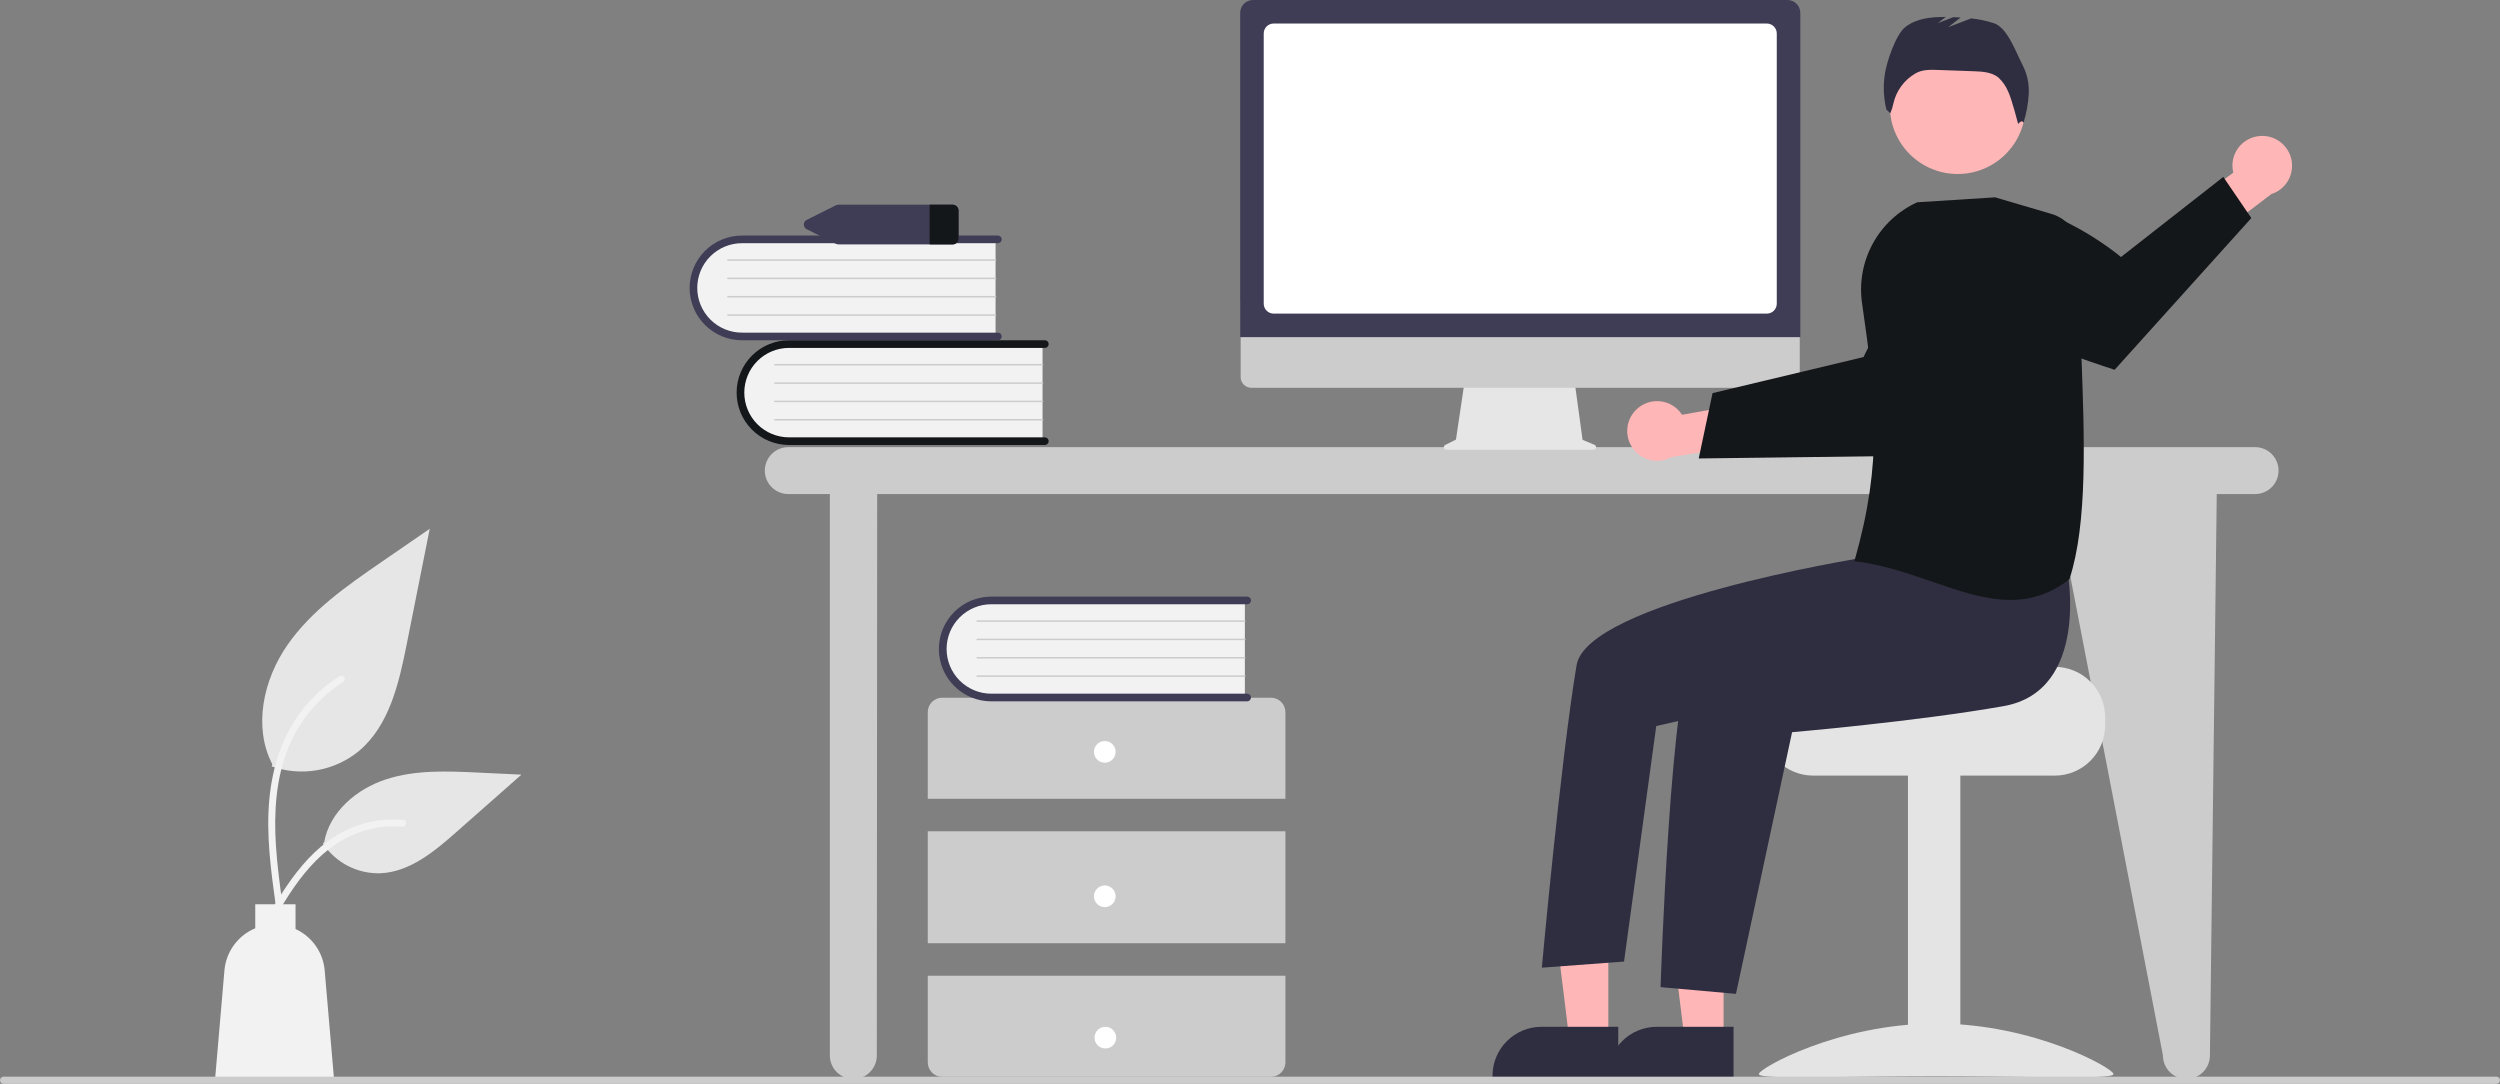 <svg width="316" height="137" viewBox="0 0 316 137" fill="none" xmlns="http://www.w3.org/2000/svg">
<rect x="0" y="0" width="316" height="137" fill="#808080" stroke="none"/>
<g clip-path="url(#clip0)">
<path d="M285.041 56.517H99.642C98.855 56.517 98.1 56.829 97.544 57.385C96.987 57.942 96.674 58.696 96.674 59.483C96.674 60.27 96.987 61.024 97.544 61.581C98.1 62.137 98.855 62.449 99.642 62.449H104.894V133.415C104.894 134.202 105.207 134.957 105.763 135.513C106.32 136.069 107.075 136.382 107.862 136.382C108.649 136.382 109.404 136.069 109.961 135.513C110.518 134.957 110.83 134.202 110.83 133.415L110.876 62.449H259.677L273.397 133.415C273.397 134.202 273.71 134.957 274.266 135.513C274.823 136.069 275.578 136.382 276.365 136.382C277.152 136.382 277.907 136.069 278.464 135.513C279.021 134.957 279.333 134.202 279.333 133.415L280.197 62.449H285.041C285.829 62.449 286.584 62.137 287.14 61.581C287.697 61.024 288.01 60.27 288.01 59.483C288.01 58.696 287.697 57.942 287.14 57.385C286.584 56.829 285.829 56.517 285.041 56.517Z" fill="#CCCCCC"/>
<path d="M131.779 43.299V55.861H100.287C99.462 55.889 98.639 55.755 97.866 55.466C97.092 55.177 96.383 54.738 95.779 54.175C95.175 53.612 94.689 52.936 94.346 52.185C94.004 51.434 93.813 50.623 93.784 49.798C93.755 48.973 93.889 48.151 94.179 47.378C94.468 46.605 94.907 45.896 95.47 45.293C96.034 44.689 96.71 44.203 97.462 43.86C98.213 43.518 99.025 43.327 99.85 43.299C99.996 43.294 100.142 43.294 100.287 43.299L131.779 43.299Z" fill="#F2F2F2"/>
<path d="M132.552 55.764C132.552 55.892 132.501 56.015 132.411 56.105C132.32 56.196 132.197 56.247 132.069 56.247H99.727C97.971 56.246 96.287 55.548 95.046 54.307C93.805 53.066 93.108 51.383 93.108 49.628C93.108 47.873 93.805 46.19 95.046 44.949C96.287 43.708 97.971 43.01 99.727 43.009H132.069C132.132 43.008 132.195 43.021 132.254 43.045C132.313 43.069 132.367 43.105 132.412 43.15C132.457 43.195 132.492 43.248 132.517 43.307C132.541 43.365 132.554 43.428 132.554 43.492C132.554 43.555 132.541 43.618 132.517 43.677C132.492 43.736 132.457 43.789 132.412 43.834C132.367 43.879 132.313 43.914 132.254 43.939C132.195 43.963 132.132 43.975 132.069 43.975H99.727C98.228 43.977 96.791 44.574 95.732 45.634C94.674 46.694 94.079 48.13 94.079 49.628C94.079 51.126 94.674 52.562 95.732 53.622C96.791 54.682 98.228 55.279 99.727 55.281H132.069C132.197 55.281 132.32 55.332 132.411 55.422C132.501 55.513 132.552 55.636 132.552 55.764Z" fill="#141719"/>
<path d="M131.779 46.197H97.938C97.912 46.198 97.888 46.188 97.87 46.17C97.851 46.152 97.841 46.127 97.841 46.102C97.841 46.076 97.85 46.052 97.868 46.033C97.886 46.015 97.911 46.005 97.936 46.004H131.779C131.805 46.005 131.829 46.015 131.847 46.033C131.865 46.051 131.875 46.075 131.875 46.101C131.875 46.126 131.865 46.151 131.847 46.169C131.829 46.187 131.805 46.197 131.779 46.197Z" fill="#CCCCCC"/>
<path d="M131.779 48.517H97.938C97.912 48.517 97.888 48.507 97.87 48.489C97.851 48.471 97.841 48.447 97.841 48.421C97.841 48.395 97.85 48.371 97.868 48.352C97.886 48.334 97.911 48.324 97.936 48.323H131.779C131.805 48.324 131.829 48.334 131.847 48.352C131.865 48.37 131.875 48.395 131.875 48.42C131.875 48.446 131.865 48.47 131.847 48.488C131.829 48.506 131.805 48.516 131.779 48.517Z" fill="#CCCCCC"/>
<path d="M131.779 50.836H97.938C97.912 50.836 97.888 50.826 97.87 50.808C97.851 50.79 97.841 50.766 97.841 50.74C97.841 50.715 97.85 50.69 97.868 50.672C97.886 50.653 97.911 50.643 97.936 50.642H131.779C131.805 50.643 131.829 50.653 131.847 50.671C131.865 50.689 131.875 50.714 131.875 50.739C131.875 50.765 131.865 50.789 131.847 50.807C131.829 50.825 131.805 50.836 131.779 50.836Z" fill="#CCCCCC"/>
<path d="M131.779 53.155H97.938C97.912 53.155 97.888 53.145 97.87 53.127C97.851 53.109 97.841 53.085 97.841 53.059C97.841 53.034 97.85 53.009 97.868 52.991C97.886 52.972 97.911 52.962 97.936 52.962H131.779C131.805 52.962 131.829 52.972 131.847 52.99C131.865 53.008 131.875 53.033 131.875 53.058C131.875 53.084 131.865 53.108 131.847 53.126C131.829 53.144 131.805 53.155 131.779 53.155Z" fill="#CCCCCC"/>
<path d="M125.842 30.064V42.626H94.351C92.684 42.684 91.063 42.078 89.843 40.941C88.623 39.804 87.906 38.229 87.848 36.563C87.79 34.897 88.396 33.277 89.534 32.058C90.671 30.839 92.247 30.122 93.914 30.064C94.059 30.059 94.205 30.059 94.351 30.064H125.842Z" fill="#F2F2F2"/>
<path d="M126.616 42.529C126.616 42.657 126.565 42.78 126.474 42.871C126.384 42.961 126.261 43.012 126.133 43.012H93.79C92.034 43.012 90.349 42.315 89.107 41.074C87.865 39.832 87.167 38.149 87.167 36.393C87.167 34.638 87.865 32.954 89.107 31.713C90.349 30.471 92.034 29.774 93.79 29.774H126.133C126.196 29.774 126.259 29.786 126.318 29.811C126.376 29.835 126.43 29.87 126.474 29.915C126.519 29.96 126.555 30.014 126.579 30.072C126.604 30.131 126.616 30.194 126.616 30.257C126.616 30.32 126.604 30.383 126.579 30.442C126.555 30.5 126.519 30.554 126.474 30.599C126.43 30.643 126.376 30.679 126.318 30.703C126.259 30.728 126.196 30.74 126.133 30.74H93.79C92.29 30.74 90.851 31.336 89.791 32.396C88.73 33.456 88.134 34.894 88.134 36.393C88.134 37.892 88.73 39.33 89.791 40.39C90.851 41.45 92.29 42.046 93.79 42.046H126.133C126.261 42.046 126.384 42.097 126.474 42.188C126.565 42.278 126.616 42.401 126.616 42.529Z" fill="#3F3D56"/>
<path d="M125.843 32.963H92.001C91.976 32.963 91.951 32.953 91.933 32.935C91.915 32.917 91.904 32.892 91.904 32.867C91.904 32.841 91.914 32.817 91.932 32.798C91.95 32.78 91.974 32.77 92 32.769H125.843C125.868 32.77 125.892 32.78 125.91 32.798C125.928 32.816 125.938 32.841 125.938 32.866C125.938 32.892 125.928 32.916 125.91 32.934C125.892 32.952 125.868 32.962 125.843 32.963Z" fill="#CCCCCC"/>
<path d="M125.843 35.282H92.001C91.976 35.282 91.951 35.272 91.933 35.254C91.915 35.236 91.904 35.212 91.904 35.186C91.904 35.16 91.914 35.136 91.932 35.118C91.95 35.099 91.974 35.089 92 35.089H125.843C125.868 35.089 125.892 35.099 125.91 35.117C125.928 35.135 125.938 35.16 125.938 35.185C125.938 35.211 125.928 35.235 125.91 35.253C125.892 35.271 125.868 35.282 125.843 35.282Z" fill="#CCCCCC"/>
<path d="M125.843 37.601H92.001C91.976 37.601 91.951 37.591 91.933 37.573C91.915 37.555 91.904 37.531 91.904 37.505C91.904 37.48 91.914 37.455 91.932 37.437C91.95 37.419 91.974 37.408 92 37.408H125.843C125.868 37.408 125.892 37.418 125.91 37.436C125.928 37.454 125.938 37.479 125.938 37.504C125.938 37.53 125.928 37.554 125.91 37.572C125.892 37.59 125.868 37.601 125.843 37.601Z" fill="#CCCCCC"/>
<path d="M125.843 39.92H92.001C91.976 39.92 91.951 39.91 91.933 39.892C91.915 39.874 91.904 39.85 91.904 39.824C91.904 39.799 91.914 39.774 91.932 39.756C91.95 39.738 91.974 39.727 92 39.727H125.843C125.868 39.727 125.892 39.737 125.91 39.755C125.928 39.774 125.938 39.798 125.938 39.824C125.938 39.849 125.928 39.873 125.91 39.891C125.892 39.91 125.868 39.92 125.843 39.92Z" fill="#CCCCCC"/>
<path d="M162.477 100.968V90.015C162.477 89.531 162.284 89.067 161.942 88.724C161.599 88.382 161.135 88.19 160.65 88.19H119.095C118.611 88.19 118.146 88.382 117.804 88.724C117.461 89.067 117.269 89.531 117.269 90.015V100.968H162.477Z" fill="#CCCCCC"/>
<path d="M162.477 105.075H117.269V119.223H162.477V105.075Z" fill="#CCCCCC"/>
<path d="M117.269 123.33V134.283C117.269 134.768 117.461 135.232 117.804 135.574C118.146 135.917 118.611 136.109 119.095 136.109H160.65C161.135 136.109 161.599 135.917 161.942 135.574C162.284 135.232 162.477 134.768 162.477 134.283V123.33H117.269Z" fill="#CCCCCC"/>
<path d="M139.644 96.404C140.401 96.404 141.014 95.791 141.014 95.035C141.014 94.279 140.401 93.666 139.644 93.666C138.888 93.666 138.274 94.279 138.274 95.035C138.274 95.791 138.888 96.404 139.644 96.404Z" fill="white"/>
<path d="M139.644 114.659C140.401 114.659 141.014 114.046 141.014 113.29C141.014 112.534 140.401 111.921 139.644 111.921C138.888 111.921 138.274 112.534 138.274 113.29C138.274 114.046 138.888 114.659 139.644 114.659Z" fill="white"/>
<path d="M139.718 132.528C140.474 132.528 141.088 131.915 141.088 131.159C141.088 130.402 140.474 129.789 139.718 129.789C138.961 129.789 138.348 130.402 138.348 131.159C138.348 131.915 138.961 132.528 139.718 132.528Z" fill="white"/>
<path d="M157.351 75.701V88.263H125.859C124.193 88.32 122.573 87.713 121.354 86.576C120.135 85.44 119.418 83.866 119.36 82.201C119.302 80.536 119.908 78.916 121.045 77.697C122.181 76.478 123.756 75.76 125.422 75.701C125.568 75.696 125.713 75.696 125.859 75.701H157.351Z" fill="#F2F2F2"/>
<path d="M158.125 88.166C158.124 88.295 158.074 88.417 157.983 88.508C157.892 88.599 157.769 88.65 157.641 88.65H125.299C123.542 88.65 121.858 87.953 120.616 86.713C119.373 85.472 118.675 83.79 118.674 82.034C118.673 80.279 119.369 78.596 120.61 77.353C121.851 76.112 123.535 75.413 125.291 75.411H157.641C157.705 75.411 157.768 75.423 157.826 75.448C157.885 75.472 157.939 75.507 157.984 75.552C158.029 75.597 158.064 75.65 158.089 75.709C158.113 75.768 158.126 75.831 158.126 75.894C158.126 75.958 158.113 76.021 158.089 76.079C158.064 76.138 158.029 76.192 157.984 76.236C157.939 76.281 157.885 76.317 157.826 76.341C157.768 76.365 157.705 76.378 157.641 76.377H125.299C123.8 76.379 122.363 76.976 121.304 78.036C120.245 79.096 119.65 80.532 119.65 82.03C119.65 83.528 120.245 84.965 121.304 86.025C122.363 87.085 123.8 87.681 125.299 87.683H157.641C157.769 87.683 157.892 87.734 157.983 87.825C158.074 87.915 158.124 88.038 158.125 88.166Z" fill="#3F3D56"/>
<path d="M157.351 78.6H123.51C123.485 78.6 123.46 78.59 123.442 78.572C123.424 78.554 123.413 78.53 123.413 78.504C123.413 78.479 123.423 78.454 123.441 78.436C123.459 78.418 123.483 78.407 123.509 78.407H157.351C157.377 78.407 157.401 78.417 157.419 78.435C157.437 78.454 157.447 78.478 157.447 78.503C157.447 78.529 157.437 78.553 157.419 78.571C157.401 78.589 157.377 78.6 157.351 78.6H157.351Z" fill="#CCCCCC"/>
<path d="M157.351 80.919H123.51C123.485 80.919 123.46 80.909 123.442 80.891C123.424 80.873 123.413 80.849 123.413 80.823C123.413 80.798 123.423 80.773 123.441 80.755C123.459 80.737 123.483 80.726 123.509 80.726H157.351C157.377 80.726 157.401 80.736 157.419 80.754C157.437 80.773 157.447 80.797 157.447 80.823C157.447 80.848 157.437 80.872 157.419 80.891C157.401 80.909 157.377 80.919 157.351 80.919H157.351Z" fill="#CCCCCC"/>
<path d="M157.351 83.238H123.51C123.485 83.238 123.46 83.228 123.442 83.21C123.424 83.192 123.413 83.168 123.413 83.142C123.413 83.117 123.423 83.092 123.441 83.074C123.459 83.056 123.483 83.045 123.509 83.045H157.351C157.377 83.045 157.401 83.056 157.419 83.074C157.437 83.092 157.447 83.116 157.447 83.142C157.447 83.167 157.437 83.192 157.419 83.21C157.401 83.228 157.377 83.238 157.351 83.238H157.351Z" fill="#CCCCCC"/>
<path d="M157.351 85.557H123.51C123.485 85.558 123.46 85.547 123.442 85.53C123.424 85.512 123.413 85.487 123.413 85.462C123.413 85.436 123.423 85.412 123.441 85.393C123.459 85.375 123.483 85.365 123.509 85.364H157.351C157.377 85.364 157.401 85.375 157.419 85.393C157.437 85.411 157.447 85.435 157.447 85.461C157.447 85.486 157.437 85.511 157.419 85.529C157.401 85.547 157.377 85.557 157.351 85.557H157.351Z" fill="#CCCCCC"/>
<path d="M120.366 25.873H106.018C105.882 25.873 105.748 25.904 105.626 25.964L102.004 27.776C101.885 27.827 101.784 27.911 101.712 28.019C101.641 28.127 101.603 28.254 101.603 28.383C101.603 28.513 101.641 28.639 101.712 28.747C101.784 28.855 101.885 28.939 102.004 28.99L105.626 30.802C105.748 30.862 105.882 30.893 106.018 30.893H120.366C120.564 30.905 120.758 30.838 120.907 30.707C121.056 30.576 121.147 30.392 121.161 30.195V26.571C121.147 26.374 121.056 26.19 120.907 26.059C120.758 25.928 120.564 25.862 120.366 25.873Z" fill="#3F3D56"/>
<path d="M121.161 26.571V30.195C121.147 30.392 121.056 30.576 120.907 30.707C120.758 30.838 120.564 30.905 120.366 30.893H117.508V25.873H120.366C120.564 25.862 120.758 25.929 120.907 26.059C121.056 26.19 121.147 26.374 121.161 26.571Z" fill="#141719"/>
<path d="M34.347 96.876C36.194 97.525 38.178 97.687 40.106 97.348C42.035 97.008 43.843 96.178 45.358 94.937C49.215 91.702 50.424 86.372 51.408 81.437C52.378 76.571 53.348 71.706 54.318 66.84L48.225 71.032C43.844 74.048 39.364 77.159 36.33 81.527C33.296 85.894 31.972 91.856 34.409 96.581" fill="#E6E6E6"/>
<path d="M34.867 114.549C34.251 110.06 33.617 105.513 34.049 100.976C34.433 96.946 35.663 93.01 38.168 89.784C39.497 88.074 41.114 86.609 42.947 85.455C43.425 85.153 43.865 85.91 43.389 86.21C40.218 88.214 37.765 91.172 36.384 94.658C34.859 98.535 34.614 102.762 34.877 106.88C35.035 109.371 35.372 111.845 35.712 114.316C35.739 114.428 35.722 114.546 35.665 114.646C35.608 114.746 35.516 114.82 35.406 114.855C35.294 114.885 35.175 114.869 35.074 114.812C34.973 114.755 34.899 114.66 34.867 114.549L34.867 114.549Z" fill="#F2F2F2"/>
<path d="M40.807 106.605C41.599 107.809 42.688 108.788 43.969 109.449C45.25 110.11 46.68 110.43 48.12 110.378C51.823 110.202 54.909 107.62 57.688 105.168L65.906 97.916L60.467 97.656C56.556 97.469 52.543 97.294 48.818 98.5C45.092 99.705 41.656 102.607 40.975 106.461" fill="#E6E6E6"/>
<path d="M33.124 117.129C36.093 111.881 39.535 106.047 45.687 104.183C47.397 103.666 49.191 103.481 50.971 103.638C51.532 103.686 51.392 104.55 50.832 104.502C47.848 104.254 44.87 105.042 42.4 106.732C40.022 108.349 38.171 110.598 36.604 112.982C35.644 114.443 34.784 115.965 33.925 117.486C33.65 117.972 32.846 117.621 33.124 117.129L33.124 117.129Z" fill="#F2F2F2"/>
<path d="M28.369 122.654C28.469 121.496 28.885 120.388 29.572 119.449C30.258 118.511 31.19 117.78 32.264 117.334V114.299H37.356V117.429C38.377 117.897 39.256 118.627 39.903 119.545C40.55 120.463 40.942 121.536 41.039 122.654L42.236 136.565H27.171L28.369 122.654Z" fill="#F2F2F2"/>
<path d="M201.552 56.231L200.037 55.594L198.998 48.004H185.159L184.032 55.563L182.677 56.24C182.612 56.273 182.56 56.326 182.529 56.392C182.499 56.457 182.491 56.531 182.508 56.602C182.524 56.672 182.564 56.735 182.621 56.78C182.678 56.825 182.748 56.849 182.821 56.849H201.427C201.501 56.849 201.573 56.824 201.631 56.777C201.688 56.73 201.728 56.664 201.742 56.592C201.757 56.519 201.746 56.443 201.711 56.377C201.677 56.312 201.62 56.26 201.552 56.231Z" fill="#E6E6E6"/>
<path d="M226.145 49.014H158.164C157.807 49.013 157.465 48.871 157.213 48.619C156.961 48.366 156.82 48.025 156.82 47.668V38.087H227.489V47.668C227.489 48.025 227.347 48.366 227.095 48.619C226.843 48.871 226.502 49.013 226.145 49.014Z" fill="#CCCCCC"/>
<path d="M227.56 42.615H156.758V1.623C156.758 1.192 156.93 0.78 157.234 0.476C157.538 0.172 157.951 0 158.381 0H225.936C226.367 0 226.779 0.172 227.084 0.476C227.388 0.78 227.559 1.192 227.56 1.623L227.56 42.615Z" fill="#3F3D56"/>
<path d="M223.331 39.64H160.987C160.655 39.64 160.337 39.508 160.102 39.273C159.867 39.039 159.735 38.721 159.735 38.389V4.226C159.735 3.895 159.867 3.577 160.102 3.342C160.337 3.107 160.655 2.976 160.987 2.975H223.331C223.663 2.976 223.981 3.107 224.216 3.342C224.45 3.577 224.582 3.895 224.583 4.226V38.389C224.582 38.721 224.45 39.039 224.216 39.273C223.981 39.508 223.663 39.64 223.331 39.64Z" fill="white"/>
<path d="M206.91 51.695C207.313 51.323 207.792 51.044 208.314 50.878C208.836 50.711 209.388 50.661 209.931 50.731C210.475 50.801 210.996 50.989 211.459 51.282C211.922 51.575 212.315 51.966 212.61 52.427L221.043 50.929L223.204 55.828L211.266 57.777C210.457 58.222 209.514 58.355 208.615 58.15C207.715 57.946 206.921 57.419 206.385 56.669C205.848 55.92 205.605 54.999 205.702 54.082C205.798 53.165 206.228 52.316 206.91 51.695Z" fill="#FFB6B6"/>
<path d="M214.718 57.95L223.509 57.841L224.622 57.826L242.508 57.601C242.508 57.601 247.366 52.97 251.595 48.202L251.002 43.916C250.424 39.711 248.337 35.859 245.128 33.077C239.071 37.122 235.558 45.129 235.558 45.129L224.468 47.78L223.358 48.045L216.467 49.691L214.718 57.95Z" fill="#141719"/>
<path d="M259.722 84.289H243.312C243.312 84.992 225.373 85.562 225.373 85.562C224.977 85.86 224.617 86.201 224.298 86.581C223.341 87.722 222.817 89.165 222.82 90.654V91.673C222.821 93.361 223.492 94.979 224.686 96.173C225.881 97.367 227.5 98.037 229.189 98.038H259.722C261.411 98.037 263.03 97.365 264.224 96.172C265.418 94.979 266.09 93.36 266.091 91.673V90.654C266.089 88.967 265.417 87.349 264.223 86.156C263.029 84.963 261.411 84.291 259.722 84.289Z" fill="#E4E4E4"/>
<path d="M247.788 97.785H241.165V135.995H247.788V97.785Z" fill="#E4E4E4"/>
<path d="M222.312 135.763C222.312 136.478 232.349 136.039 244.731 136.039C257.113 136.039 267.15 136.478 267.15 135.763C267.15 135.047 257.113 129.375 244.731 129.375C232.349 129.375 222.312 135.047 222.312 135.763Z" fill="#E4E4E4"/>
<path d="M217.863 131.397L212.933 131.396L210.588 112.393L217.863 112.394L217.863 131.397Z" fill="#FFB6B6"/>
<path d="M219.12 136.172L203.224 136.172V135.971C203.224 134.331 203.876 132.758 205.036 131.599C206.197 130.439 207.77 129.788 209.411 129.788H209.411L219.12 129.788L219.12 136.172Z" fill="#2F2E41"/>
<path d="M203.293 131.397L198.363 131.396L196.018 112.393L203.293 112.394L203.293 131.397Z" fill="#FFB6B6"/>
<path d="M204.55 136.172L188.654 136.172V135.971C188.654 134.331 189.306 132.758 190.467 131.599C191.627 130.439 193.2 129.788 194.841 129.788H194.842L204.55 129.788L204.55 136.172Z" fill="#2F2E41"/>
<path d="M247.452 21.993C252.186 21.993 256.023 18.158 256.023 13.427C256.023 8.696 252.186 4.86 247.452 4.86C242.718 4.86 238.88 8.696 238.88 13.427C238.88 18.158 242.718 21.993 247.452 21.993Z" fill="#FFB6B6"/>
<path d="M261.325 72.12C261.325 72.12 264.201 87.318 253.258 89.254C242.315 91.189 226.519 92.549 226.519 92.549L219.426 125.625L209.896 124.774C209.896 124.774 211.163 84.959 214.28 81.844C217.397 78.729 237.097 69.402 237.097 69.402L261.325 72.12Z" fill="#2F2E41"/>
<path d="M239.953 65.75L235.167 70.548C235.167 70.548 200.611 76.111 199.278 84.087C197.265 96.13 194.888 122.317 194.888 122.317L205.277 121.539L209.351 91.77L225.975 87.991L244.888 77.691L239.953 65.75Z" fill="#2F2E41"/>
<path d="M255.7 8.313C254.854 6.718 253.779 3.538 252.071 2.948C251.122 2.634 250.142 2.425 249.148 2.326L246.245 3.442L247.825 2.214C247.517 2.196 247.21 2.181 246.903 2.169L244.944 2.922L245.946 2.143C244.12 2.124 242.236 2.314 240.821 3.425C239.615 4.372 238.42 7.959 238.226 9.48C238.02 10.935 238.092 12.416 238.439 13.843L238.935 14.315C239.109 13.917 239.239 13.502 239.324 13.077C239.502 12.282 239.844 11.533 240.327 10.878C240.811 10.222 241.426 9.674 242.133 9.27L242.16 9.254C242.991 8.786 244.001 8.808 244.955 8.842L249.486 9.005C250.576 9.044 251.75 9.113 252.599 9.797C253.139 10.301 253.564 10.916 253.844 11.599C254.267 12.451 255.092 15.664 255.092 15.664C255.092 15.664 255.559 15.057 255.782 15.509C256.141 14.331 256.359 13.115 256.432 11.886C256.504 10.652 256.251 9.42 255.7 8.313Z" fill="#2F2E41"/>
<path d="M285.679 17.189C285.132 17.225 284.6 17.38 284.12 17.644C283.64 17.907 283.223 18.273 282.9 18.715C282.576 19.157 282.354 19.665 282.248 20.202C282.142 20.739 282.155 21.294 282.287 21.825L275.394 26.907L277.462 31.846L287.095 24.533C287.974 24.253 288.72 23.661 289.191 22.868C289.662 22.076 289.826 21.138 289.651 20.232C289.477 19.327 288.976 18.517 288.244 17.956C287.512 17.395 286.599 17.122 285.679 17.189Z" fill="#FFB6B6"/>
<path d="M284.569 27.562L267.29 46.741C267.29 46.741 259.027 44.098 252.636 41.231L249.765 32.419C249.098 30.374 248.814 28.225 248.926 26.078C257.785 23.721 268.089 32.488 268.089 32.488L281.024 22.363L284.569 27.562Z" fill="#141719"/>
<path d="M244.25 73.536C241.167 72.472 237.98 71.371 234.541 70.958L234.394 70.94L234.434 70.798C237.994 58.308 237.105 50.318 235.361 38.317C234.99 35.728 235.467 33.089 236.72 30.793C237.973 28.497 239.935 26.668 242.314 25.578L242.335 25.569L252.155 24.945L252.178 24.944L259.32 27.043C260.347 27.347 261.247 27.98 261.88 28.844C262.513 29.708 262.846 30.755 262.826 31.826C262.749 35.773 262.913 40.179 263.087 44.845C263.477 55.311 263.88 66.133 261.593 73.155L261.581 73.192L261.55 73.216C259.448 74.927 256.814 75.852 254.103 75.831C250.897 75.831 247.626 74.701 244.25 73.536Z" fill="#141719"/>
<path d="M315.543 137H0.457C0.336 137 0.219 136.952 0.134 136.866C0.048 136.781 0 136.665 0 136.544C0 136.423 0.048 136.307 0.134 136.221C0.219 136.135 0.336 136.087 0.457 136.087H315.543C315.664 136.087 315.781 136.135 315.866 136.221C315.952 136.307 316 136.423 316 136.544C316 136.665 315.952 136.781 315.866 136.866C315.781 136.952 315.664 137 315.543 137Z" fill="#CCCCCC"/>
</g>
<defs>
<clipPath id="clip0">
<rect width="316" height="137" fill="white"/>
</clipPath>
</defs>
</svg>
